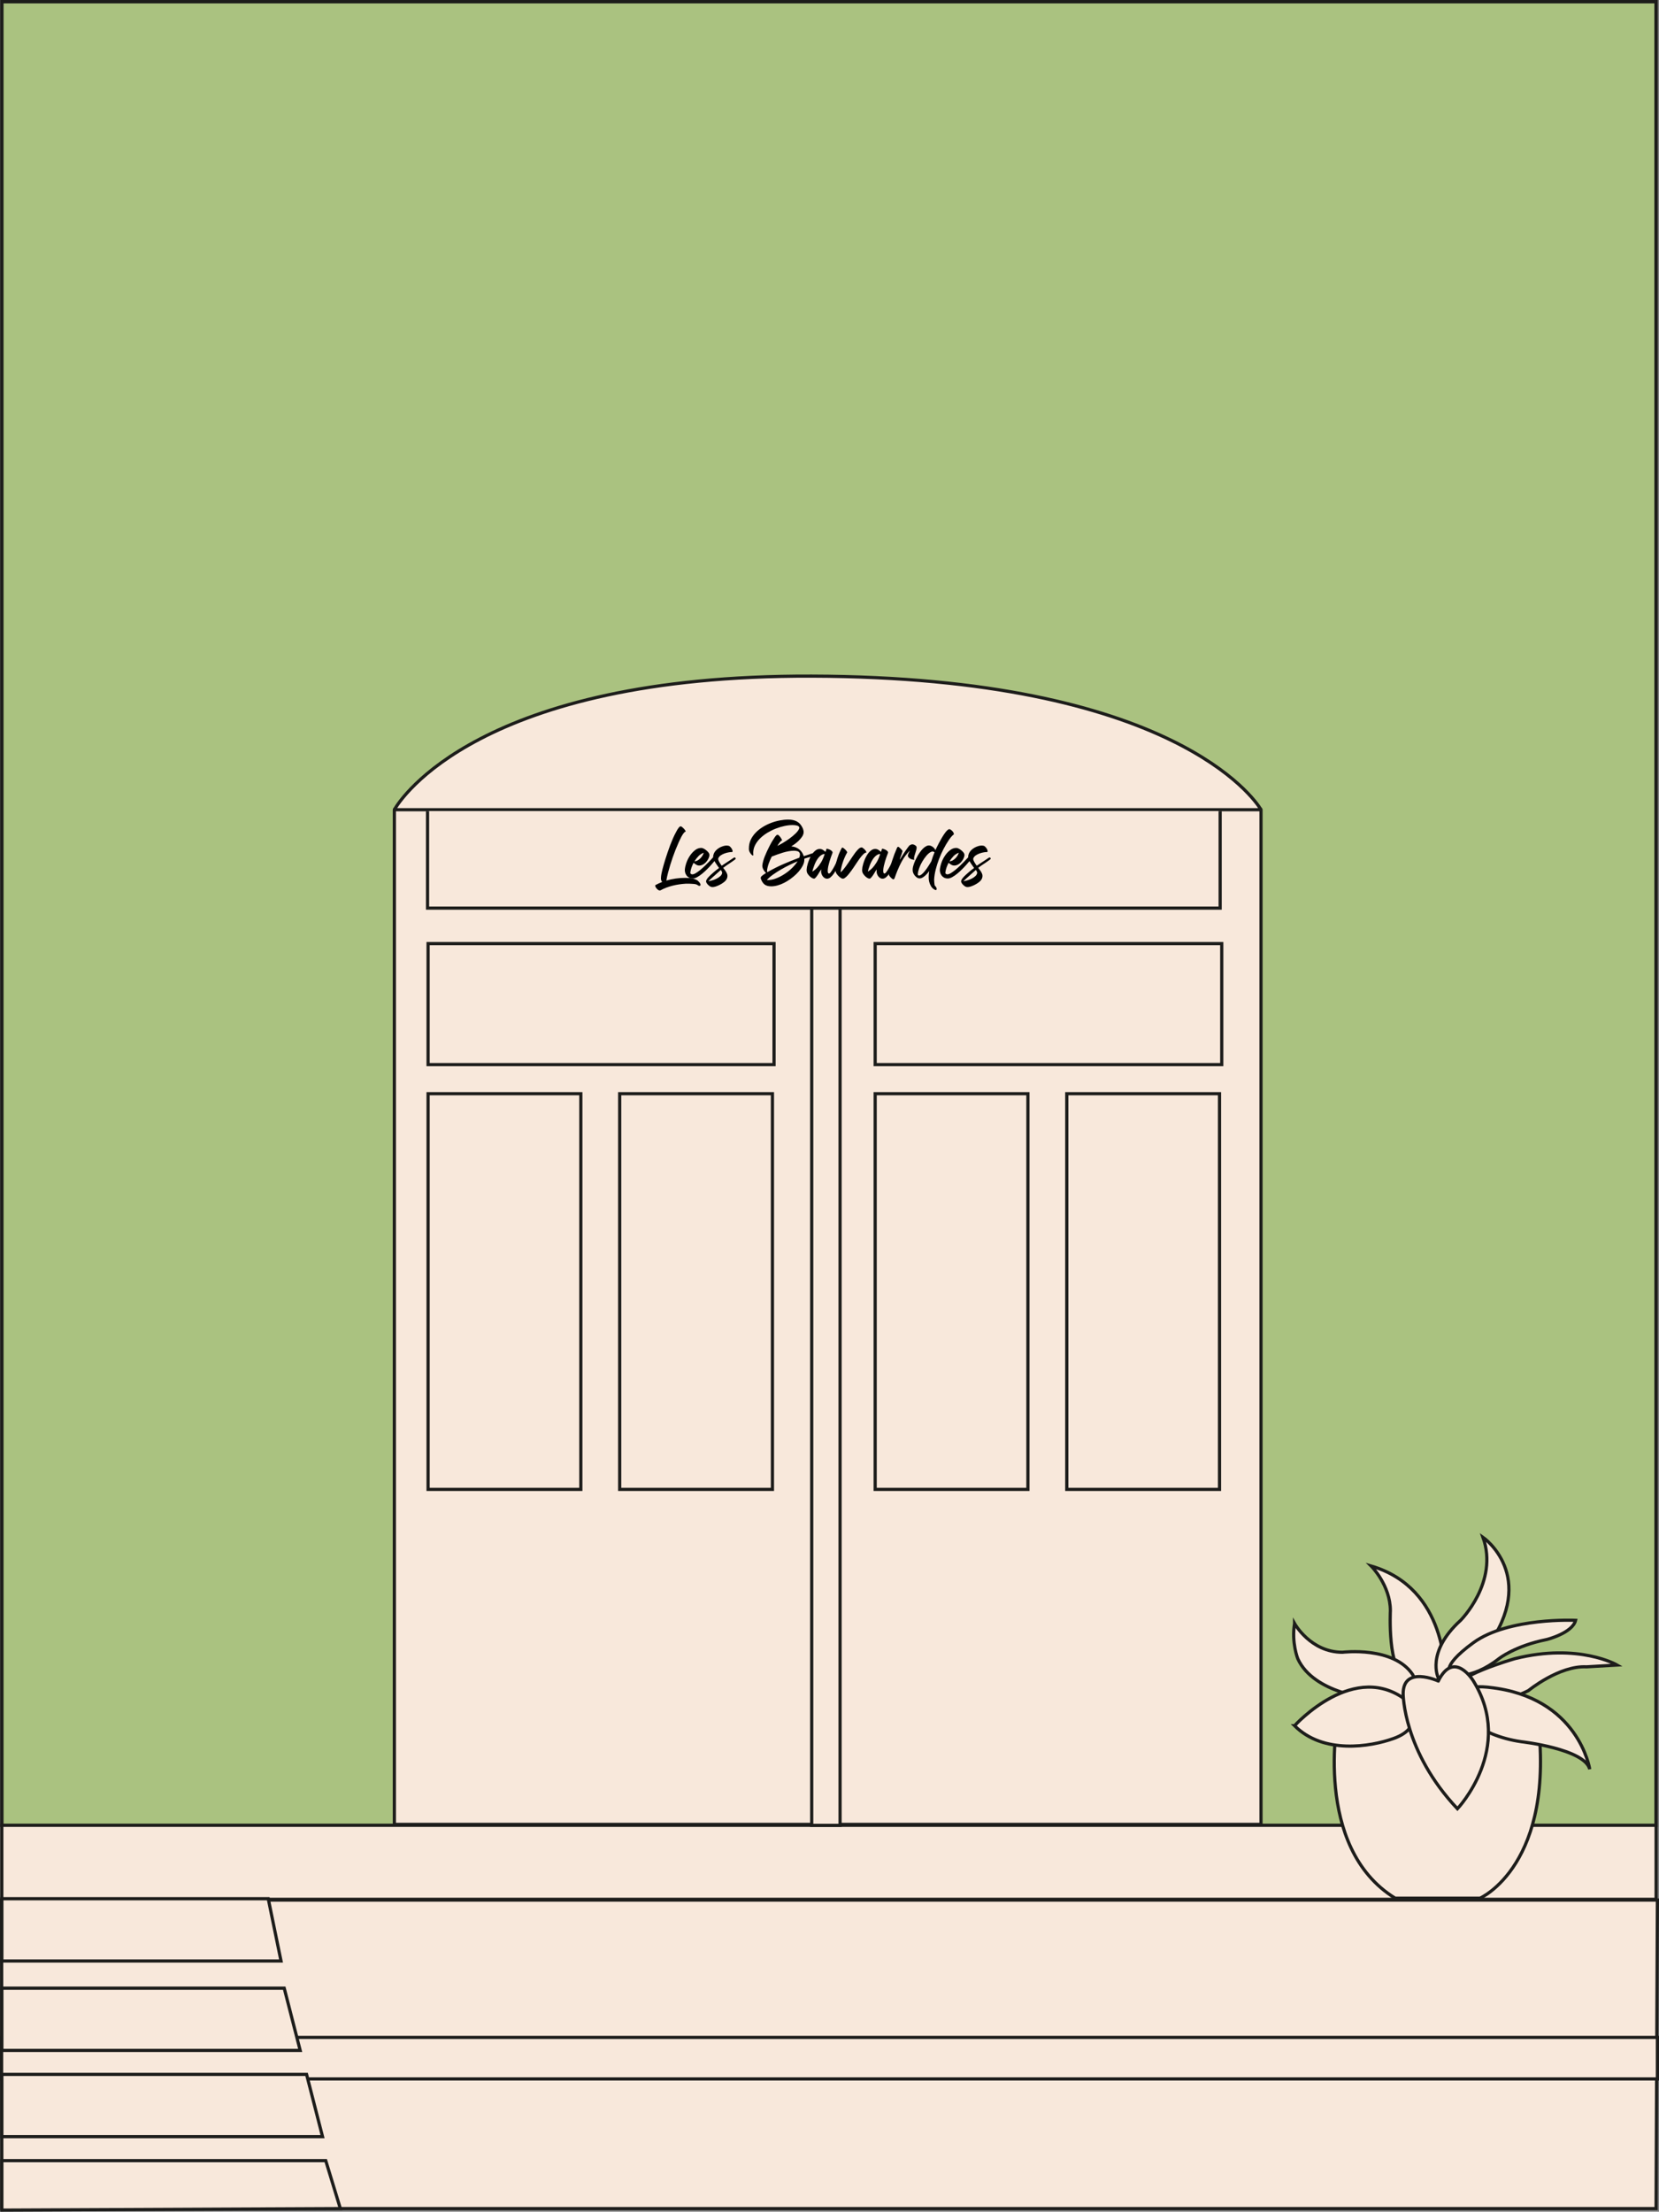 <?xml version="1.0" encoding="UTF-8"?><svg id="Calque_1" xmlns="http://www.w3.org/2000/svg" viewBox="0 0 519.5 692.52"><rect x="0" y="0" width="519.5" height="692.52" fill="#808080" stroke="none"/><defs><style>.cls-1{stroke-width:.97px;}.cls-1,.cls-2,.cls-3{fill:#f8e8db;}.cls-1,.cls-2,.cls-3,.cls-4{stroke:#1d1d1b;stroke-miterlimit:10;}.cls-2{stroke-width:1px;}.cls-5{stroke-width:0px;}.cls-4{fill:#aac280;stroke-width:1.06px;}</style></defs><polygon class="cls-2" points="518.58 691.53 .58 691.53 .5 594.93 519 594.93 518.58 691.53"/><rect class="cls-3" x=".5" y="637.93" width="518.5" height="13"/><rect class="cls-4" x=".58" y=".53" width="518" height="571"/><rect class="cls-1" x=".58" y="571.53" width="518" height="23.15"/><path class="cls-2" d="M123.71,253.34h270.94c.12,0,.22.1.22.22v317.67H123.49V253.56c0-.12.1-.22.22-.22Z"/><rect class="cls-2" x="114.02" y="422.5" width="289.19" height="8.88" transform="translate(-168.32 685.55) rotate(-90)"/><rect class="cls-2" x="134.05" y="295.45" width="108.33" height="37.89"/><rect class="cls-2" x="134.05" y="342.45" width="47.83" height="123.89"/><rect class="cls-2" x="194.05" y="342.45" width="47.83" height="123.89"/><rect class="cls-2" x="274.05" y="342.45" width="47.83" height="123.89"/><rect class="cls-2" x="334.05" y="342.45" width="47.83" height="123.89"/><rect class="cls-2" x="274.05" y="295.45" width="108.53" height="37.89"/><path class="cls-2" d="M394.64,253.53c.1,0,.17-.11.12-.19-1.87-3.05-27.59-41.3-140.59-41.64-104.04-.32-128.78,38.58-130.57,41.64-.05.09.02.19.12.19h270.92Z"/><polyline class="cls-2" points="382.08 253.98 382.08 255.03 382.08 284.34 133.88 284.34 133.88 255.03 133.88 253.98"/><path class="cls-5" d="M218.62,275.89c.08.07.17.15.26.25.09.1.18.21.26.32.08.11.14.23.18.35.04.12.05.24.02.36-.04.13-.15.2-.32.2-.12,0-.25-.04-.37-.11s-.24-.14-.33-.21c-.13-.09-.34-.16-.6-.21-.27-.05-.55-.08-.84-.09-.31-.03-.6-.04-.88-.05-.28,0-.51,0-.68,0h-.16c-.08,0-.16,0-.25,0-.09,0-.17,0-.25,0-.64.04-1.31.11-1.99.21-.68.1-1.36.23-2.03.4-.67.17-1.33.37-1.97.61s-1.25.52-1.81.84c-.08.04-.17.06-.26.06-.13,0-.27-.04-.41-.12s-.27-.18-.4-.31c-.13-.13-.24-.26-.34-.4-.1-.14-.17-.27-.21-.39-.03-.04-.05-.12-.06-.24-.01-.12.01-.2.08-.24.35-.19.69-.36,1.04-.52.34-.16.69-.31,1.05-.44-.19-.24-.31-.5-.36-.76-.01-.08-.02-.16-.02-.24v-.24c.01-.42.07-.87.17-1.38.1-.5.22-1.01.35-1.52.13-.51.27-1.01.42-1.51s.28-.94.4-1.33c.23-.71.47-1.45.72-2.21.26-.76.53-1.52.81-2.28.29-.76.59-1.5.91-2.23s.66-1.42,1.03-2.08c.11-.21.22-.42.34-.62.12-.2.25-.39.4-.58.08-.11.17-.21.28-.3.11-.09.24-.14.38-.14.07,0,.16.04.27.11.11.07.22.16.33.26.11.1.21.2.3.29.09.09.16.17.2.22.01.01.05.06.12.15.07.09.13.18.19.27s.1.18.12.26c.02.08,0,.12-.09.12-.19.05-.39.23-.61.54-.22.31-.43.65-.63,1.01-.2.37-.38.73-.54,1.1-.16.36-.28.62-.36.78-.68,1.53-1.3,3.08-1.84,4.65-.54,1.57-1.03,3.17-1.46,4.79-.11.4-.2.8-.29,1.21-.09.4-.16.8-.23,1.21,1.93-.56,3.91-.84,5.93-.84.32,0,.67.01,1.04.04.37.03.73.07,1.1.14.36.07.71.17,1.05.3.33.13.62.31.86.52Z"/><path class="cls-5" d="M223.74,268.09c.07-.03.13-.04.2-.04.09,0,.18.03.25.09.07.06.13.13.17.21.04.08.06.16.07.24,0,.08,0,.15-.05.2-.04.05-.19.25-.46.59s-.61.75-1.03,1.22c-.42.47-.88.97-1.41,1.5-.52.53-1.05,1.01-1.6,1.46-.54.44-1.07.81-1.59,1.09-.52.29-.98.43-1.4.41-.5-.01-.9-.12-1.22-.32-.32-.2-.57-.44-.74-.72-.19-.27-.32-.56-.39-.86-.07-.31-.1-.58-.09-.8.04-.64.2-1.36.47-2.16.27-.8.64-1.54,1.11-2.24.46-.7,1-1.28,1.61-1.76.61-.48,1.26-.71,1.96-.71.19,0,.41.06.65.17.25.11.49.26.72.43.23.17.45.36.64.56.19.2.33.38.41.54.09.17.14.36.13.55,0,.19-.04.39-.11.57-.09.32-.24.64-.44.96s-.44.61-.7.87c-.27.26-.57.47-.9.63-.34.16-.68.24-1.05.24-.32,0-.64-.09-.95-.28-.31-.19-.58-.38-.82-.58-.24.47-.45.95-.63,1.45-.18.5-.3,1-.37,1.53-.03.21.03.38.16.48s.28.16.44.16c.31,0,.68-.13,1.13-.4.44-.27.91-.6,1.4-1,.49-.4.98-.84,1.47-1.31.49-.47.93-.91,1.33-1.33.39-.41.72-.76.98-1.05s.41-.44.43-.46c.07-.07.14-.11.22-.14ZM217.47,269.68c.32,0,.64-.09.96-.26.31-.17.59-.39.86-.65.26-.26.49-.55.68-.87.19-.32.33-.62.41-.9-.64.23-1.21.59-1.69,1.1-.48.5-.89,1.04-1.23,1.6Z"/><path class="cls-5" d="M229.11,265.66s.06.1.09.18c.03.08.07.17.11.27.04.1.07.19.09.28.02.09.02.16.01.21-.03.08-.06.13-.1.15s-.09.03-.16.03c-.32,0-.68.04-1.09.12-.42.08-.82.19-1.22.34-.4.15-.77.34-1.11.56-.34.23-.58.5-.74.8-.03.07-.05.14-.08.23-.03.09-.02.22.03.4.05.18.15.42.31.7.16.29.41.67.74,1.14.27-.19.6-.41,1-.67.4-.26.79-.52,1.18-.77.38-.25.72-.48,1.01-.67.29-.19.48-.32.54-.37.09-.07.2-.1.32-.1h.02c.15.01.24.09.29.23s0,.26-.11.35c-.63.48-1.26.92-1.88,1.32-.62.4-1.26.84-1.9,1.34.19.24.38.49.56.74.19.25.35.52.5.78.07.12.13.27.19.46.06.19.09.4.08.63,0,.23-.06.49-.17.75-.11.27-.29.54-.56.8-.19.19-.44.39-.77.61-.33.22-.68.43-1.05.61s-.75.34-1.13.46c-.38.12-.7.18-.98.18-.23,0-.44-.04-.63-.13-.19-.09-.39-.22-.57-.39l-.32-.3c-.11-.12-.21-.25-.3-.39-.09-.14-.16-.29-.19-.44-.03-.15-.02-.31.05-.47.09-.26.25-.5.46-.74.27-.32.56-.63.87-.91.31-.29.62-.57.93-.83.28-.25.57-.49.85-.71.29-.22.59-.45.89-.67-.09-.12-.21-.28-.34-.47-.13-.19-.27-.39-.41-.59s-.27-.4-.4-.6c-.13-.2-.23-.38-.31-.52-.27-.46-.4-.88-.39-1.28,0-.39.09-.77.25-1.14.16-.35.39-.67.68-.96.29-.29.63-.55.99-.76s.75-.39,1.16-.51c.4-.13.78-.19,1.14-.19.39,0,.69.07.9.2s.43.38.64.72ZM221.79,275.93c.32-.04.72-.13,1.21-.27s.95-.32,1.41-.55.85-.5,1.18-.81c.33-.31.51-.66.55-1.04,0-.07-.02-.14-.05-.22-.03-.08-.07-.16-.12-.25-.05-.09-.1-.17-.15-.24s-.09-.12-.12-.15c-.84.76-1.6,1.44-2.26,2.02-.66.58-1.21,1.09-1.64,1.52Z"/><path class="cls-5" d="M251.7,268.07c.47-.15.89-.28,1.28-.41.38-.13.72-.24,1.01-.35.59-.19,1.02-.28,1.29-.28.36,0,.56.19.6.56,0,.05-.17.13-.5.22-.43.13-.85.26-1.27.39-.42.13-.83.24-1.25.35-.23.07-.43.13-.59.18-.17.05-.31.1-.41.14.04.48-.02.96-.18,1.45-.2.56-.51,1.14-.91,1.72-.41.58-.89,1.14-1.44,1.67-.55.53-1.15,1.02-1.79,1.49-.64.46-1.31.87-1.99,1.22-.68.35-1.37.62-2.06.81-.69.19-1.35.29-1.98.29-.91,0-1.62-.2-2.11-.59s-.88-1-1.16-1.82c-.05-.15-.05-.3.02-.46.04-.11.13-.22.27-.35s.29-.25.46-.37c.17-.12.34-.23.5-.34.17-.11.3-.19.39-.24-.23-.2-.45-.48-.68-.82-.23-.35-.37-.68-.44-.98-.04-.23-.05-.43-.04-.6.03-.35.11-.76.24-1.25.13-.48.3-.99.51-1.53s.45-1.09.71-1.65c.27-.56.54-1.11.81-1.65.27-.54.55-1.03.83-1.5.28-.46.54-.85.76-1.18.04-.07.09-.14.16-.23.07-.09.14-.18.22-.27.08-.09.16-.17.25-.23.09-.06.17-.09.25-.09.13,0,.26.06.39.18.13.12.23.23.31.32.05.07.11.14.16.21s.11.14.16.21c.05.07.09.13.12.19s.05.11.08.15c.01.03.03.06.06.1s.05.09.08.14c.05.11.07.2.04.28-.03.07-.06.1-.1.1-.03,0-.05,0-.06-.02-.08.04-.19.13-.32.28s-.26.31-.39.49-.24.35-.35.51c-.11.16-.18.28-.22.36.47-.23,1.05-.55,1.74-.95s1.38-.86,2.07-1.37c.69-.5,1.32-1.02,1.88-1.56s.94-1.05,1.14-1.55c.07-.19.07-.35,0-.48-.07-.15-.19-.26-.36-.34-.17-.08-.37-.14-.58-.18-.22-.04-.43-.07-.63-.08-.21-.01-.38-.02-.53-.02-.75,0-1.57.09-2.47.28s-1.8.46-2.71.81c-.91.35-1.79.79-2.64,1.3-.85.51-1.61,1.09-2.27,1.74-.66.65-1.2,1.36-1.6,2.14-.4.78-.6,1.61-.6,2.49.01.05.02.1.02.15v.13c0,.12,0,.21.02.26,0,.16-.04.24-.12.24-.09,0-.21-.07-.36-.2s-.28-.3-.41-.48-.24-.38-.33-.57c-.09-.19-.14-.35-.14-.47-.01-.09-.02-.18-.03-.27,0-.09,0-.18,0-.27,0-.95.19-1.83.56-2.64.37-.81.88-1.55,1.52-2.22s1.37-1.26,2.2-1.78,1.7-.95,2.61-1.3,1.83-.61,2.77-.79c.94-.18,1.82-.27,2.65-.27,1.05,0,1.93.19,2.67.57.74.38,1.34,1.04,1.81,1.98.15.31.25.64.32.99.04.25.04.5,0,.74-.08.4-.26.8-.55,1.21-.29.4-.62.78-.99,1.15-.37.36-.77.69-1.19,1-.42.3-.78.55-1.11.75.96.08,1.78.38,2.45.9.67.52,1.16,1.25,1.47,2.17ZM240.48,275.55c.8,0,1.66-.17,2.56-.52s1.78-.8,2.64-1.37c.86-.56,1.65-1.19,2.36-1.89s1.29-1.39,1.72-2.09c-.71.29-1.51.66-2.41,1.09s-1.8.9-2.69,1.42c-.9.52-1.75,1.06-2.54,1.62-.8.56-1.46,1.14-1.98,1.73.04.01.1.02.18.02h.16ZM250.47,267.91c.05-.25.05-.5-.02-.72-.15-.36-.4-.59-.75-.68-.35-.09-.7-.14-1.04-.14-.58,0-1.16.06-1.76.17-.6.11-1.19.26-1.79.44-.6.18-1.19.38-1.77.59s-1.14.43-1.68.64c-.16.32-.33.68-.5,1.06-.17.39-.33.78-.47,1.19-.14.4-.26.8-.35,1.21-.09.4-.15.79-.16,1.17l.12.18s.02.05.02.06c1.58-.91,3.21-1.74,4.88-2.47,1.67-.74,3.37-1.42,5.08-2.05.08-.2.14-.41.18-.64ZM240.18,272.95l.04.14-.04-.14ZM256.48,268.21s-.07,0-.08-.02c.01,0,.02,0,.03,0,0,0,.02.01.05.01Z"/><path class="cls-5" d="M261.16,273.46c-.34.48-.68.88-1.05,1.2s-.74.47-1.13.47c-.23,0-.44-.05-.63-.15-.19-.1-.37-.23-.52-.39-.16-.16-.29-.34-.39-.54-.11-.2-.19-.4-.24-.6-.07-.24-.09-.47-.07-.67.02-.21.02-.39-.01-.55-.08.11-.21.32-.39.63-.18.32-.38.64-.59.96-.21.33-.43.63-.65.89s-.41.4-.57.4c-.2,0-.42-.07-.66-.21-.24-.14-.47-.31-.68-.51-.21-.2-.4-.42-.57-.65-.17-.23-.28-.45-.33-.63-.08-.27-.11-.54-.09-.81.02-.27.05-.55.09-.81.05-.29.14-.64.25-1.02s.26-.8.43-1.23c.17-.43.38-.85.61-1.26.23-.41.49-.78.77-1.1.28-.33.59-.59.91-.78.33-.19.68-.29,1.05-.29.35,0,.68.1.98.29.31.19.58.41.82.63.03-.05.06-.14.09-.25.03-.11.07-.22.1-.33.03-.11.06-.2.09-.29.03-.09.05-.13.06-.13h.04c.07,0,.2.03.41.09s.42.15.64.26.41.25.57.41c.16.16.23.34.2.54,0,.01-.05.15-.15.4-.1.25-.22.58-.36.97-.14.4-.29.83-.43,1.32s-.27.96-.37,1.42c-.1.46-.16.89-.19,1.29-.03.39.01.7.12.91.08.12.16.18.24.18.17,0,.38-.16.62-.48.24-.32.5-.73.79-1.23s.57-1.05.86-1.65.58-1.19.84-1.75c.04-.09.1-.16.17-.19.07-.03.14-.05.21-.05.13,0,.25.04.35.11.1.07.14.14.11.21-.01.04-.08.23-.21.58s-.29.77-.5,1.26-.45,1.01-.73,1.58c-.28.56-.59,1.09-.93,1.57ZM254.85,272.59c.27-.16.6-.44.98-.85.39-.41.8-.96,1.24-1.66.44-.7.83-1.59,1.18-2.69-.36.01-.7.12-1.02.32-.32.2-.61.46-.87.77-.27.32-.51.67-.73,1.07s-.41.79-.57,1.2c-.16.4-.3.79-.42,1.18-.12.38-.21.71-.26.99.04-.04.2-.15.48-.32Z"/><path class="cls-5" d="M270.61,265.84l.3.32s.07.08.13.16c.06.08.12.17.17.26s.09.18.1.25-.02.11-.1.11c-.03.01-.06.02-.1.02-.27.09-.52.25-.74.48-.23.23-.43.44-.6.64-.23.27-.44.55-.64.83-.2.29-.4.58-.6.87-.43.64-.86,1.28-1.29,1.92s-.88,1.26-1.37,1.86c-.08.11-.2.25-.35.43s-.32.35-.5.52c-.18.17-.36.31-.54.43-.18.12-.35.18-.51.18-.21,0-.42-.07-.62-.2-.2-.13-.37-.26-.52-.38-.39-.34-.69-.67-.89-1.01-.21-.34-.33-.77-.35-1.3-.03-.36,0-.73.05-1.09.06-.37.13-.73.21-1.08.11-.43.23-.85.36-1.27.13-.42.27-.82.42-1.23.03-.07.09-.22.19-.46.1-.24.21-.49.33-.74.12-.25.24-.48.35-.68.11-.2.19-.3.23-.3.11,0,.23.05.38.15s.29.22.44.35c.15.13.28.27.39.4.11.13.19.24.23.32l.1.18c.03.07.02.13-.02.2-.24.4-.47.86-.7,1.38-.23.52-.44,1.05-.62,1.6-.19.55-.35,1.1-.47,1.65-.13.55-.2,1.06-.23,1.53.16-.13.31-.27.45-.42.14-.15.27-.29.39-.44.56-.68,1.08-1.39,1.56-2.11.47-.72.96-1.45,1.46-2.17.23-.32.45-.64.68-.96.23-.31.48-.61.74-.89.16-.19.35-.36.56-.53s.46-.26.72-.29c.08-.01.16.01.25.08s.16.12.23.16c.12.08.24.17.34.26Z"/><path class="cls-5" d="M278.54,273.46c-.34.48-.68.88-1.05,1.2s-.74.47-1.13.47c-.23,0-.44-.05-.63-.15-.19-.1-.37-.23-.52-.39-.16-.16-.29-.34-.39-.54-.11-.2-.19-.4-.24-.6-.07-.24-.09-.47-.07-.67.02-.21.02-.39-.01-.55-.08.11-.21.32-.39.63-.18.32-.38.64-.59.96-.21.33-.43.63-.65.89s-.41.4-.57.4c-.2,0-.42-.07-.66-.21-.24-.14-.47-.31-.68-.51-.21-.2-.4-.42-.57-.65-.17-.23-.28-.45-.33-.63-.08-.27-.11-.54-.09-.81.02-.27.05-.55.09-.81.05-.29.14-.64.25-1.02s.26-.8.43-1.23c.17-.43.38-.85.61-1.26.23-.41.49-.78.77-1.1.28-.33.59-.59.91-.78.33-.19.68-.29,1.05-.29.35,0,.68.1.98.29.31.19.58.41.82.63.03-.05.06-.14.09-.25.03-.11.07-.22.1-.33.03-.11.06-.2.09-.29.03-.09.05-.13.06-.13h.04c.07,0,.2.03.41.09s.42.15.64.26.41.25.57.41c.16.16.23.34.2.54,0,.01-.05.15-.15.4-.1.25-.22.58-.36.97-.14.4-.29.83-.43,1.32s-.27.96-.37,1.42c-.1.46-.16.89-.19,1.29-.03.39.01.7.12.91.08.12.16.18.24.18.17,0,.38-.16.62-.48.24-.32.5-.73.79-1.23s.57-1.05.86-1.65.58-1.19.84-1.75c.04-.09.1-.16.17-.19.07-.03.14-.05.21-.05.13,0,.25.04.35.11.1.07.14.14.11.21-.01.04-.08.23-.21.58s-.29.77-.5,1.26-.45,1.01-.73,1.58c-.28.56-.59,1.09-.93,1.57ZM272.23,272.59c.27-.16.6-.44.98-.85.39-.41.8-.96,1.24-1.66.44-.7.83-1.59,1.18-2.69-.36.01-.7.12-1.02.32-.32.2-.61.46-.87.77-.27.32-.51.67-.73,1.07s-.41.79-.57,1.2c-.16.4-.3.79-.42,1.18-.12.38-.21.71-.26.99.04-.04.2-.15.48-.32Z"/><path class="cls-5" d="M278.34,273.76c.23-1.43.57-2.85,1.02-4.26.45-1.41.97-2.77,1.56-4.1.07-.16.18-.24.34-.24.08,0,.15.02.2.06.23.19.43.37.6.54.15.15.28.3.4.44s.17.26.14.34c-.07.27-.16.57-.28.91s-.22.61-.3.81c-.07.17-.12.32-.15.43-.03.11-.06.21-.09.29-.01.08-.02.15-.02.2.5-.8.95-1.53,1.37-2.17.19-.28.37-.56.55-.82.18-.27.35-.51.51-.72.16-.21.3-.39.42-.54s.21-.24.28-.28c.12-.07.25-.13.38-.19s.27-.09.42-.09c.23,0,.44.05.64.16.2.11.38.23.54.38.12.11.18.27.17.49,0,.22-.05.47-.12.75s-.16.58-.27.88c-.11.31-.2.61-.28.89s-.13.55-.15.78c-.02.23.02.42.13.55-.46-.07-.84-.17-1.17-.3-.27-.13-.5-.31-.69-.53-.19-.22-.24-.51-.13-.85.12-.36.25-.65.38-.86s.19-.32.16-.32l-.02.02s-.03,0-.04.02c-.43.39-.92.96-1.47,1.72-.55.76-1.13,1.77-1.73,3.04l-.66,1.51c-.15.35-.28.7-.41,1.06-.13.36-.26.74-.41,1.13,0-.01,0,0-.02.05s-.04.1-.08.16c-.04.06-.08.11-.13.16-.05.05-.1.07-.15.07-.09,0-.2-.04-.32-.12-.12-.08-.24-.18-.36-.29-.12-.11-.23-.23-.33-.34-.1-.11-.18-.21-.23-.29-.04-.07-.09-.15-.14-.25s-.07-.2-.06-.29Z"/><path class="cls-5" d="M293.15,278.7c-.19,0-.38-.06-.56-.18-.44-.25-.79-.6-1.05-1.04-.26-.44-.45-.89-.57-1.38-.11-.44-.16-.9-.16-1.37s.03-.93.08-1.39c.01-.11.03-.21.04-.31s.03-.2.04-.31c-.15.21-.33.46-.56.72-.23.27-.48.52-.74.76-.27.24-.55.44-.83.6-.29.16-.57.24-.83.24s-.55-.07-.79-.22c-.25-.15-.47-.34-.67-.56-.2-.23-.37-.48-.5-.75-.13-.27-.21-.54-.24-.79-.05-.43-.02-.86.09-1.3.11-.44.25-.85.39-1.24.11-.28.25-.61.42-.99.17-.37.38-.76.61-1.17.23-.4.49-.8.77-1.2s.58-.75.88-1.06.62-.56.95-.75c.33-.19.65-.29.97-.29.2,0,.41.04.62.13.21.09.42.2.6.34.19.14.35.3.49.47s.24.35.31.54c.08-.19.22-.48.41-.86.19-.39.42-.83.67-1.32.25-.49.53-.99.83-1.51.3-.52.6-.99.89-1.42.29-.43.58-.78.85-1.05s.51-.41.69-.41c.13,0,.27.04.42.13.15.09.28.19.41.31.13.12.24.25.34.39.1.14.17.27.21.39.03.05.05.14.06.25.01.11-.01.19-.08.23-.13.08-.27.19-.42.34-.15.15-.29.3-.42.47s-.26.34-.38.5c-.12.17-.22.31-.3.43-.56.83-1.11,1.76-1.64,2.78-.53,1.02-1,2.08-1.42,3.18-.42,1.09-.76,2.18-1.03,3.28-.27,1.09-.43,2.13-.48,3.1,0,.28.01.56.04.84.03.28.06.56.1.84.03.04.04.08.05.12,0,.04.02.07.03.1.15.13.27.28.38.45.11.17.17.35.2.53.01.07,0,.13-.02.2-.03.07-.09.11-.18.14ZM287.45,273.92v.06s.02.02.02.03,0,.02.02.03c.08.07.19.1.32.1.23,0,.49-.12.79-.36.3-.24.62-.57.95-.97.34-.41.68-.88,1.04-1.43.35-.54.71-1.11,1.05-1.7.15-.48.3-.96.47-1.44.17-.48.35-.95.55-1.42-.16-.03-.3-.09-.42-.18-.03-.01-.06-.02-.1-.02h-.02c-.21,0-.4.03-.54.1-.48.21-.96.6-1.44,1.16-.48.56-.91,1.17-1.31,1.84s-.72,1.35-.97,2.04c-.26.69-.4,1.29-.44,1.8v.3s0,.05.02.06Z"/><path class="cls-5" d="M303.6,268.09c.07-.03.13-.04.2-.04.09,0,.18.03.25.09.07.06.13.13.17.21.04.08.06.16.07.24,0,.08,0,.15-.05.2-.04.05-.19.25-.46.59s-.61.75-1.03,1.22c-.42.47-.88.97-1.41,1.5-.52.53-1.05,1.01-1.6,1.46-.54.44-1.07.81-1.59,1.09-.52.29-.98.43-1.4.41-.5-.01-.9-.12-1.22-.32-.32-.2-.57-.44-.74-.72-.19-.27-.32-.56-.39-.86-.07-.31-.1-.58-.09-.8.04-.64.2-1.36.47-2.16.27-.8.64-1.54,1.11-2.24.46-.7,1-1.28,1.61-1.76.61-.48,1.26-.71,1.96-.71.19,0,.41.06.65.17.25.11.49.26.72.43.23.17.45.36.64.56.19.2.33.38.41.54.09.17.14.36.13.55,0,.19-.04.39-.11.57-.09.32-.24.64-.44.96s-.44.61-.7.87c-.27.26-.57.47-.9.63-.34.16-.68.24-1.05.24-.32,0-.64-.09-.95-.28-.31-.19-.58-.38-.82-.58-.24.47-.45.95-.63,1.45-.18.5-.3,1-.37,1.53-.03.21.03.38.16.48s.28.16.44.16c.31,0,.68-.13,1.13-.4.44-.27.91-.6,1.4-1,.49-.4.98-.84,1.47-1.31.49-.47.93-.91,1.33-1.33.39-.41.72-.76.98-1.05s.41-.44.43-.46c.07-.07.14-.11.22-.14ZM297.33,269.68c.32,0,.64-.09.96-.26.31-.17.59-.39.86-.65.26-.26.49-.55.68-.87.19-.32.33-.62.41-.9-.64.23-1.21.59-1.69,1.1-.48.5-.89,1.04-1.23,1.6Z"/><path class="cls-5" d="M308.97,265.66s.06.1.09.18c.03.08.07.17.11.27.04.1.07.19.09.28.02.09.02.16.01.21-.03.08-.06.13-.1.15s-.09.03-.16.03c-.32,0-.68.04-1.09.12-.42.08-.82.19-1.22.34-.4.15-.77.34-1.11.56-.34.23-.58.5-.74.8-.03.07-.05.14-.08.23-.03.09-.02.22.03.4.05.18.15.42.31.7.16.29.41.67.74,1.14.27-.19.6-.41,1-.67.4-.26.79-.52,1.18-.77.38-.25.72-.48,1.01-.67.29-.19.48-.32.54-.37.09-.07.2-.1.32-.1h.02c.15.01.24.09.29.23s0,.26-.11.35c-.63.48-1.26.92-1.88,1.32-.62.4-1.26.84-1.9,1.34.19.24.38.49.56.74.19.25.35.52.5.78.07.12.13.27.19.46.06.19.09.4.08.63,0,.23-.06.49-.17.75-.11.27-.29.54-.56.8-.19.19-.44.39-.77.61-.33.22-.68.43-1.05.61s-.75.34-1.13.46c-.38.12-.7.18-.98.18-.23,0-.44-.04-.63-.13-.19-.09-.39-.22-.57-.39l-.32-.3c-.11-.12-.21-.25-.3-.39-.09-.14-.16-.29-.19-.44-.03-.15-.02-.31.05-.47.09-.26.25-.5.46-.74.27-.32.56-.63.87-.91.31-.29.62-.57.93-.83.28-.25.57-.49.85-.71.29-.22.59-.45.89-.67-.09-.12-.21-.28-.34-.47-.13-.19-.27-.39-.41-.59s-.27-.4-.4-.6c-.13-.2-.23-.38-.31-.52-.27-.46-.4-.88-.39-1.28,0-.39.09-.77.25-1.14.16-.35.39-.67.68-.96.29-.29.63-.55.99-.76s.75-.39,1.16-.51c.4-.13.78-.19,1.14-.19.39,0,.69.07.9.2s.43.38.64.72ZM301.65,275.93c.32-.04.72-.13,1.21-.27s.95-.32,1.41-.55.85-.5,1.18-.81c.33-.31.51-.66.55-1.04,0-.07-.02-.14-.05-.22-.03-.08-.07-.16-.12-.25-.05-.09-.1-.17-.15-.24s-.09-.12-.12-.15c-.84.76-1.6,1.44-2.26,2.02-.66.58-1.21,1.09-1.64,1.52Z"/><path class="cls-2" d="M419.01,537.34s-8.13,41,17.87,57h26.58s23.99-10.5,17.96-57h-62.4Z"/><path class="cls-2" d="M429.38,490.34s6,6,6,14c0,0-1,19,5,21,0,0,7,4,12-1,0,0,1-27-23-34Z"/><path class="cls-2" d="M405.38,508.34s5,9,15,9c0,0,16-2,22,7,0,0,5,9.02-13,7.51,0,0-18-1.51-23-12.51,0,0-2-5-1-11Z"/><path class="cls-2" d="M405.38,540.34s19.01-21.11,35.5-7.55c0,0,6.02,7.79-4.5,11.55-7.36,2.63-22,5-31-4Z"/><path class="cls-2" d="M450.38,525.34s-4-8,7-18c0,0,12-12,7-26,0,0,17.44,12.08,1.22,34.54,0,0-10.22,14.46-15.22,9.46Z"/><path class="cls-2" d="M454.38,524.34s6,2,15-5c0,0,5-4,15-6,0,0,8-2,9-6,0,0-21-1-32,7s-7,10-7,10Z"/><path class="cls-2" d="M456.38,529.34s8.46,7,22.23,0c0,0,9.62-7.89,18.2-7.44l9.57-.56s-12-7-32-2c0,0-21,6-18,10Z"/><path class="cls-2" d="M456.38,535.34s6,8,20,10c0,0,19.85,2.24,21.43,8.62,0,0-3.43-22.62-31.43-25.62,0,0-13-2-10,7Z"/><path class="cls-2" d="M450.38,526.34s-11-5-11,4c0,0,0,18,17,36,0,0,18-19,5-40,0,0-6-10-11,0Z"/><polygon class="cls-3" points="84 594.51 .58 594.51 .58 614.01 88 614.01 84 594.51"/><polygon class="cls-3" points="89 622.51 .58 622.51 .58 642.01 94 642.01 89 622.51"/><polygon class="cls-3" points="96 649.51 .58 649.51 .58 669.01 101 669.01 96 649.51"/><polygon class="cls-3" points="102 676.51 .58 676.51 .58 692.01 106.58 691.53 102 676.51"/></svg>